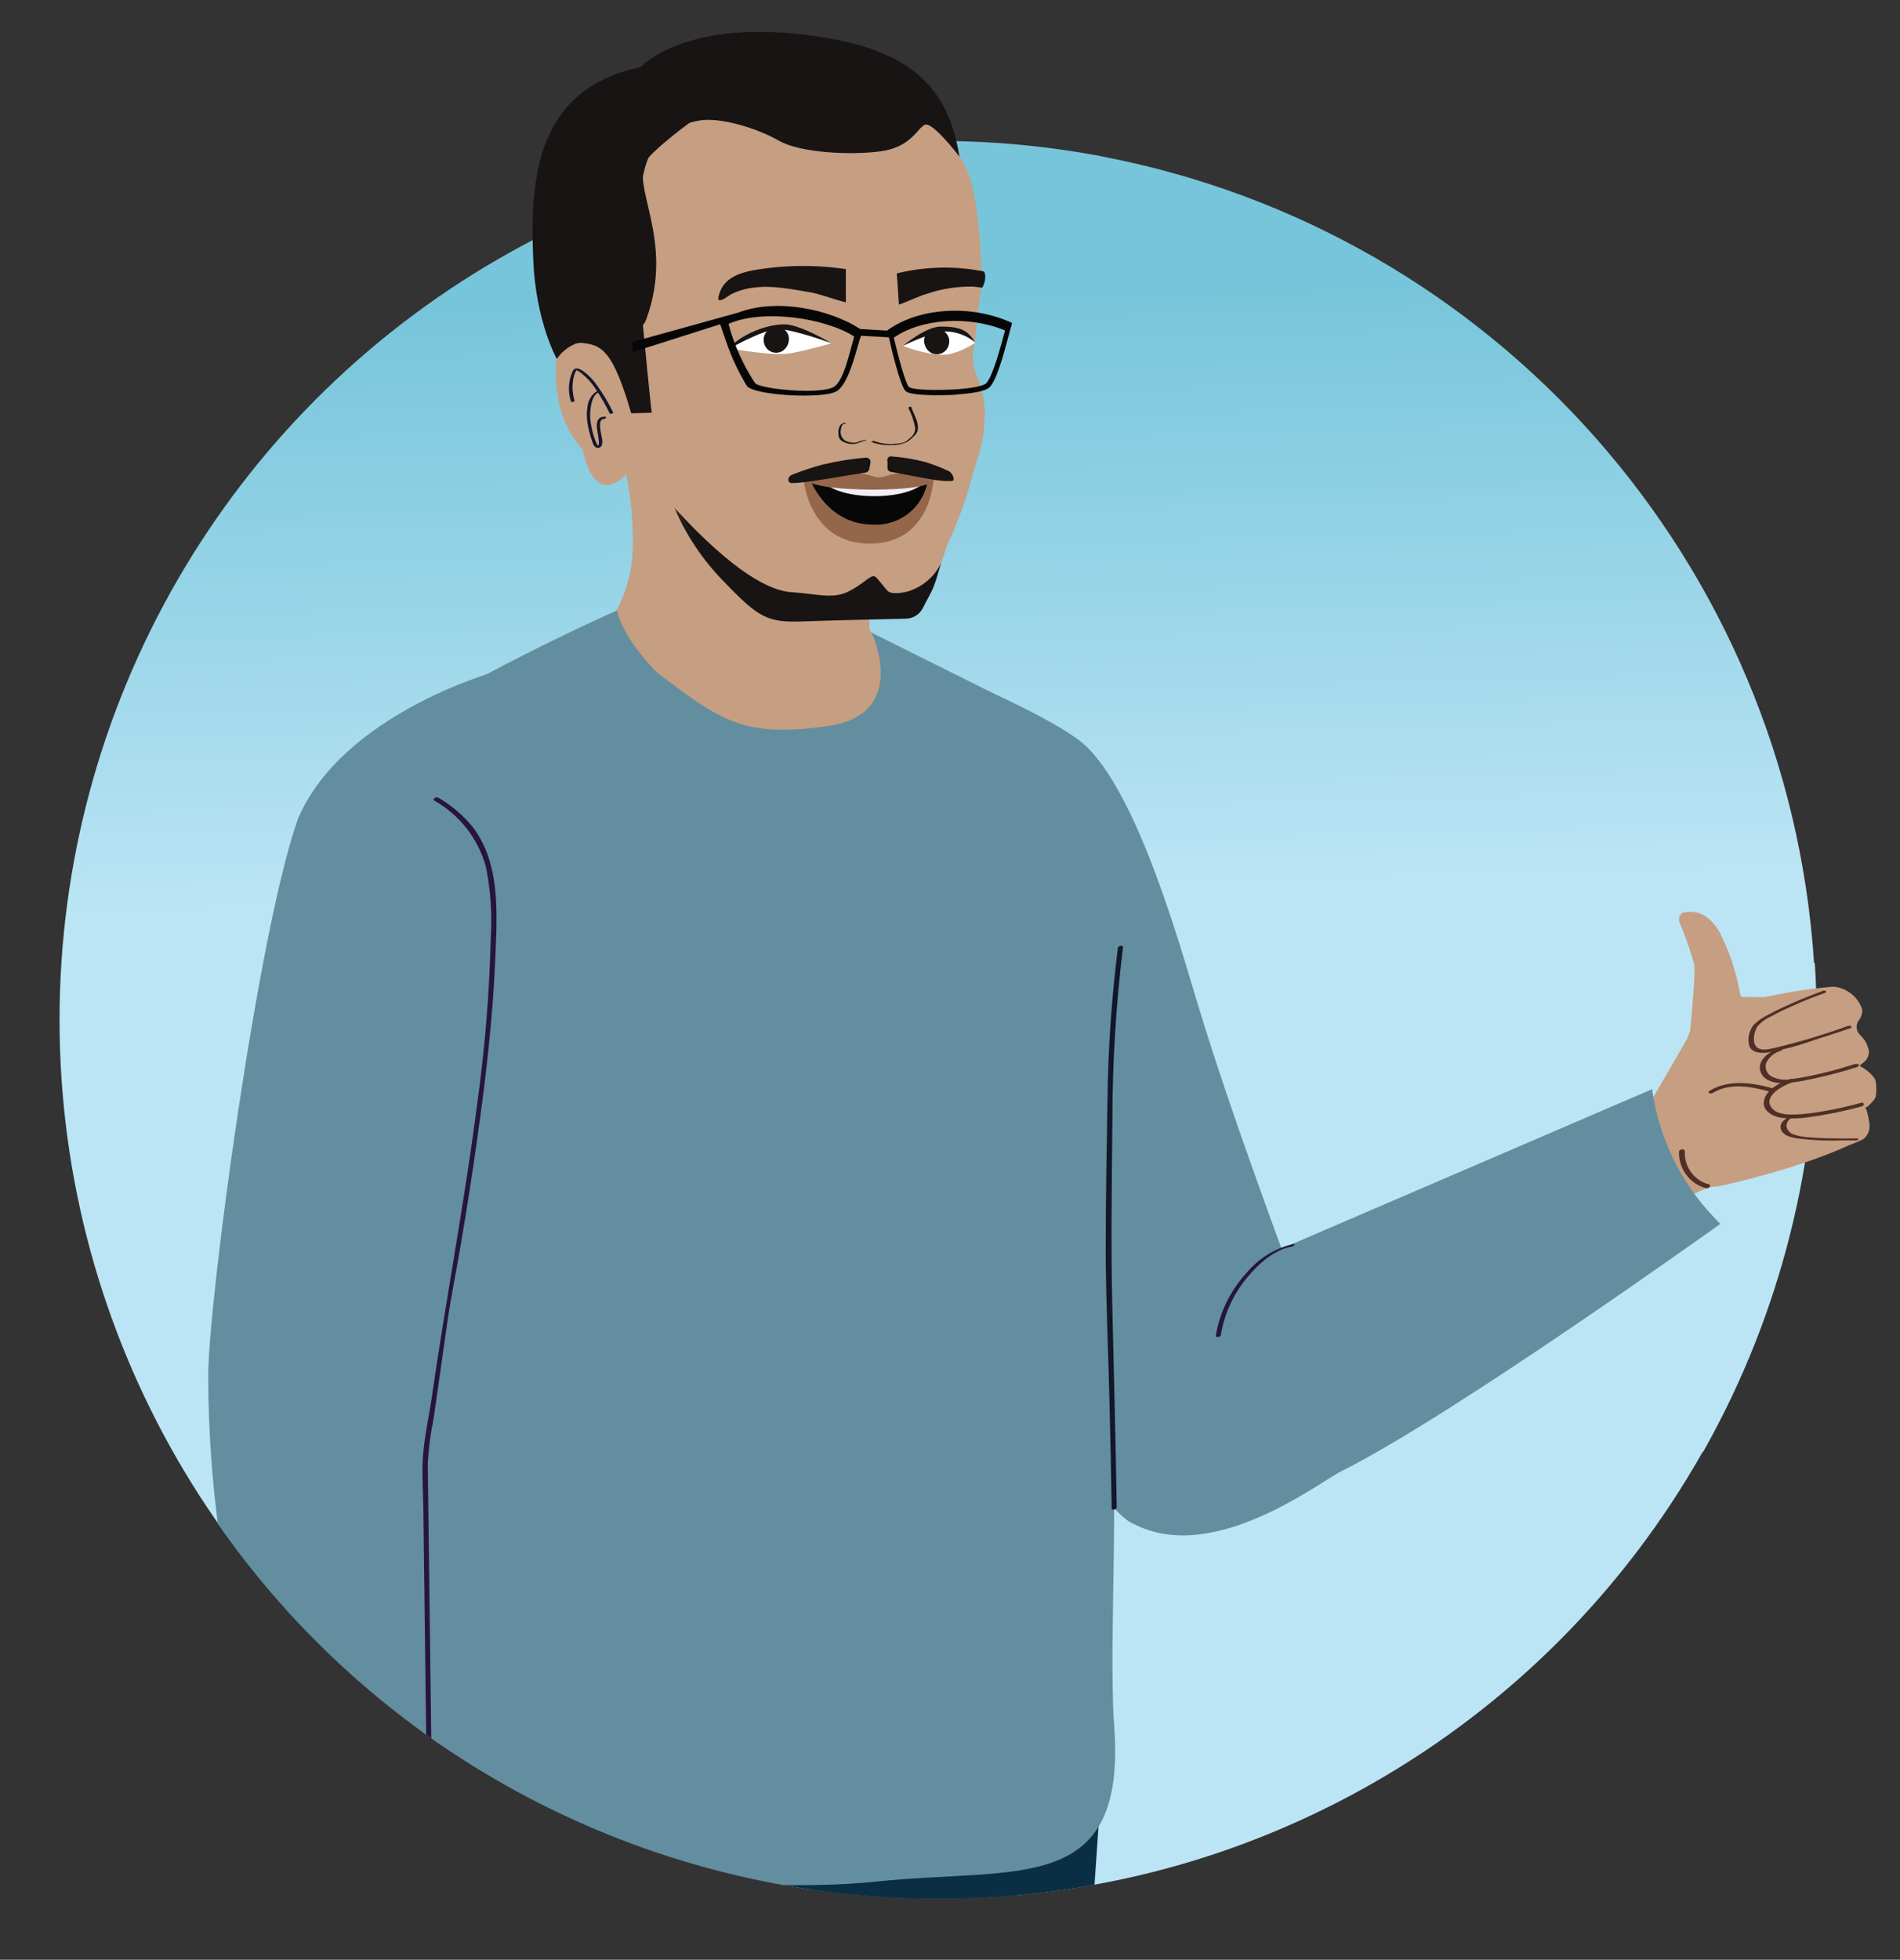 <?xml version="1.0" encoding="UTF-8"?>
<svg id="Layer_3" data-name="Layer 3" xmlns="http://www.w3.org/2000/svg" xmlns:xlink="http://www.w3.org/1999/xlink" viewBox="0 0 292.89 301.99">
  <rect x="0" y="0" width="292.89" height="301.99" fill="#333333" stroke="none"/>
  <defs>
    <style>
      .cls-1 {
        fill: none;
      }

      .cls-2 {
        fill: #070707;
      }

      .cls-3 {
        fill: #825739;
      }

      .cls-4 {
        fill: #ddad6f;
      }

      .cls-5 {
        fill: #c69e81;
      }

      .cls-6 {
        fill: #638e9f;
      }

      .cls-7 {
        fill: #27153c;
      }

      .cls-8 {
        fill: url(#linear-gradient);
      }

      .cls-9 {
        fill: #f1eef7;
      }

      .cls-10 {
        fill: #171413;
      }

      .cls-11 {
        fill: #060606;
      }

      .cls-12 {
        fill: #0a2f44;
      }

      .cls-13 {
        clip-path: url(#clippath-1);
      }

      .cls-14 {
        fill: #fff;
      }

      .cls-15 {
        fill: #725547;
      }

      .cls-16 {
        fill: #4c3059;
      }

      .cls-17 {
        fill: #9c5a25;
      }

      .cls-18 {
        fill: #4f2f26;
      }

      .cls-19 {
        fill: #14162a;
      }

      .cls-20 {
        fill: #b1742f;
      }

      .cls-21 {
        fill: #161412;
      }

      .cls-22 {
        fill: #94674b;
      }

      .cls-23 {
        clip-path: url(#clippath);
      }
    </style>
    <clipPath id="clippath">
      <path class="cls-1" d="M-82.19,62.08c-19.45-19.45-43.35-31.72-68.42-36.82-5.25-15.1-19.6-25.95-36.49-25.95-18.99,0-34.78,13.71-38.02,31.77-17.54,6.56-33.99,16.89-48.1,31-52.75,52.75-52.75,138.28,0,191.03,52.75,52.75,138.28,52.75,191.03,0,52.75-52.75,52.75-138.28,0-191.03Z"/>
    </clipPath>
    <clipPath id="clippath-1">
      <path class="cls-1" d="M300.51,183.63c0-14.68-8-28.19-20.87-35.25-4.01-61.61-49.16-112.71-109.81-124.28C160.38-.55,132.73-12.87,108.08-3.42c-17.89,6.86-29.96,23.74-30.66,42.89C12.45,76.54-10.18,159.25,26.88,224.23c37.06,64.98,119.78,87.61,184.75,50.55,21.23-12.11,38.79-29.74,50.82-51.02,21.33-1.14,38.05-18.76,38.06-40.12Z"/>
    </clipPath>
    <linearGradient id="linear-gradient" x1="145.62" y1="194.62" x2="138.32" y2="-76.14" gradientUnits="userSpaceOnUse">
      <stop offset=".21" stop-color="#bbe5f5"/>
      <stop offset=".55" stop-color="#77c5da"/>
    </linearGradient>
  </defs>
  <g class="cls-23">
    <polyline class="cls-15" points="-333.6 284.11 48.8 284.11 48.8 191.23 -333.6 191.23"/>
    <polygon class="cls-20" points="59 298.55 -343.51 298.55 -328.56 206.02 44.05 206.02 59 298.55"/>
    <rect class="cls-17" x="-347.67" y="236.51" width="417.59" height="7.29"/>
    <rect class="cls-17" x="-347.22" y="217.2" width="417.59" height="7.29"/>
    <rect class="cls-17" x="-349.82" y="255" width="417.59" height="7.29"/>
    <rect class="cls-17" x="-349.64" y="273.12" width="417.59" height="7.29"/>
    <polygon class="cls-1" points="59 298.16 -343.51 298.16 -328.56 215.91 44.05 215.91 59 298.16"/>
  </g>
  <g class="cls-13">
    <circle class="cls-8" cx="144.61" cy="157.15" r="135.43"/>
    <path class="cls-5" d="M284.93,176.51c.8-.28,1.58-.61,2.34-.99.68-.56,1.03-1.43.92-2.3-.1-.74-.25-1.47-.46-2.18-.34-.62-.07-.22.4-.73l.62-.66c.24-.25.4-.57.44-.91.09-.71.07-1.43-.06-2.14-.28-1.18-2.48-2.38-2.48-2.38l.75-.6c.68-.6.89-1.58.49-2.41l-.19-.49c-.26-.46-.58-.87-.96-1.24-.6-.57-.71-1.49-.25-2.18.4-.49.61-1.12.58-1.75-.63-1.89-2.3-3.25-4.28-3.49-.13-.01-.26-.01-.39,0-3.47.3-6.92.83-10.32,1.59-.24,0-4.22,0-4.5-.06-1.27,1.45.88,2.56-.98,3.26-1.85.7-3.51,1.06-5.26,1.61-.56.18-.99.65-1.12,1.23h0c-.04.17-.1.33-.19.47l-5.62,9.69c-.33.57-3.23,1.26-3,1.89,2.46,6.81,6.99,14.03,6.75,14.12s4.59-3.32,6.61-3.02c.06,0,11.71-2.45,20.16-6.32Z"/>
    <path class="cls-5" d="M270.89,155.43c-.92-.57-1.78-1.24-2.56-1.99-.04-.11-.07-.23-.09-.35-.58-3.31-1.66-6.51-3.19-9.5-1.84-3.14-4.06-3.27-5.39-3-.56.1-.92.64-.82,1.19,0,.01,0,.03,0,.04v.17c.92,2.15,1.7,4.37,2.33,6.62.22,1.12-.33,7.23-.7,10.95,3.14-1.39,8.38-1.45,10.41-4.14Z"/>
    <path class="cls-18" d="M280.95,152.72c-1.61.58-3.18,1.21-4.74,1.89-1.18.52-2.36,1.07-3.5,1.69-.89.41-1.71.97-2.41,1.66-.66.87-.91,1.98-.69,3.05.31,1.21,1.73,1.32,2.78,1.19,2.39-.41,4.74-1.03,7.02-1.85,1.93-.61,3.86-1.24,5.79-1.89.58-.2,0-.49-.35-.36-3.68,1.33-7.44,2.46-11.24,3.37-.87.2-2.25.57-2.9-.22s-.27-2.41.24-3.14c.58-.64,1.29-1.15,2.09-1.5,1.06-.6,2.17-1.12,3.27-1.59,1.63-.75,3.28-1.41,4.95-1.99.58-.2.06-.49-.34-.35l.03.03Z"/>
    <path class="cls-18" d="M286.07,163.92c-1.8.57-3.63,1.12-5.46,1.52-1.4.35-2.82.62-4.25.81-1.11.27-2.29.13-3.31-.39-.69-.41-1.02-1.24-.81-2.01.42-.94,1.25-1.64,2.25-1.91.57-.21.06-.56-.36-.4-1.35.52-3.26,1.78-2.77,3.51.38,1.32,1.89,1.82,3.11,1.85,1.49-.01,2.97-.2,4.42-.55,1.59-.31,3.16-.72,4.71-1.12.88-.25,1.74-.49,2.61-.78.53-.17.4-.65-.12-.48l-.02-.03Z"/>
    <path class="cls-18" d="M286.85,169.95c-1.9.53-3.84.96-5.79,1.29-1.46.28-2.94.45-4.43.51-1.19,0-2.72,0-3.53-1.05-1.41-1.8,1.84-3.47,3.11-3.89.53-.17.39-.73-.15-.55-1.56.52-3.84,1.57-4.15,3.43-.25,1.53,1.42,2.36,2.69,2.56,1.53.17,3.08.12,4.6-.15,1.69-.22,3.37-.55,5.01-.92.93-.21,1.87-.43,2.78-.69.54-.15.39-.7-.15-.55h0Z"/>
    <path class="cls-18" d="M286.34,175.41c-1.34.04-2.68.04-4.01,0-1.12,0-2.25-.06-3.31-.15-.83-.02-1.66-.16-2.45-.42-.61-.17-1.06-.67-1.19-1.28.01-.67.47-1.25,1.12-1.42.07,0,.45-.12.4-.25s-.4,0-.48,0c-.92.25-2.37,1.12-1.84,2.25.4.91,1.56,1.12,2.44,1.28,2.28.29,4.58.4,6.88.31h1.85c.22.04.45,0,.65-.09.1-.09.15-.19-.06-.19v-.06Z"/>
    <path class="cls-18" d="M273.6,167.79c-3.31-.92-6.95-1.56-10.06.29-.16.09-.21.26-.07.38s.48,0,.63-.08c2.74-1.63,6.08-.89,8.99-.09.3.09,1.03-.37.53-.51h-.02Z"/>
    <path class="cls-18" d="M263.33,182.49c-2.23-.65-3.73-2.75-3.61-5.07,0-.47-.87-.37-.9.06-.08,2.63,1.66,4.96,4.2,5.62.46.11.88-.53.3-.66v.06Z"/>
    <path class="cls-6" d="M178.25,194.66c10.84,2.46,12.44.7,12.44.7l63.98-27.52h0c1.02,7.32,4.28,14.15,9.35,19.54l1.16,1.22s-40.99,29.4-58.32,38.06c-3.62,1.81-19.86,14.54-32.12,8.16-3.85-1.43-14.29-17.31-15.32-20.42"/>
    <path class="cls-6" d="M143.03,102.52s16.5,6.52,23.19,11.46c8.57,6.3,15.56,31.34,18.2,40.04,5.21,17.42,14.57,42.24,14.57,42.24l-28.91,14.78-21.41-36.72-15.26-76.33,9.61,4.54Z"/>
    <path class="cls-7" d="M199.27,191.72c-2.79.67-5.29,2.23-7.12,4.44-2.49,2.71-4.14,6.08-4.74,9.71,0,.27.74.13.78-.11.54-3.33,1.98-6.45,4.16-9.02,1.71-2.04,4.09-4.18,6.8-4.65.35-.06.66-.48.12-.39h0Z"/>
    <rect class="cls-4" x="126.9" y="19.97" width="5.62" height="14.99" rx="2.62" ry="2.62" transform="translate(-2.37 15.85) rotate(-6.93)"/>
    <path class="cls-16" d="M121.89,115.28c-.08-7.63.31-15.26,1.16-22.84.71-6.3,1.45-13.29,5.74-18.29.72-.84-1.07-.91-1.48-.39-4.28,4.96-5.22,11.55-5.97,17.83-.93,7.93-1.35,15.91-1.27,23.89,0,.82,1.84.47,1.83-.2Z"/>
    <rect class="cls-4" x="107.99" y="44.01" width="14.99" height="5.62" rx="2.62" ry="2.62" transform="translate(22.97 130.3) rotate(-64.13)"/>
    <path class="cls-12" d="M57.8,277.85l-1.07,26.46c-.31,17.63,3.49,29.71,8.37,46.66l10.34,71.65s0,31.14-3.21,56.86c-2.72,22.3,4.28,62.36,4.28,62.36l7.73,1.47c6.99,1.32,14.13,1.58,21.2.77l15.18-1.77,14.3-131.97,10.45-80.82,14.37-48.57-101.95-3.09Z"/>
    <path class="cls-12" d="M169.59,277.85l-9.9,143.06c0,6.24-2.51,11.91-5.35,41.96l-5.45,51.2-1.96,22.26-4.4.76c-6.04,1.22-12.22,1.61-18.37,1.16l-13.47-.55,14.99-256.96,43.92-2.89Z"/>
    <path class="cls-5" d="M96.18,71.53c1.04,4.35,1.49,8.82,1.35,13.3-.34,10.71-8.83,16.85-8.83,16.85l41.99,17.87,13.32-16.42s-9.52-4.08-9.95-6.22c-.43-2.14,1.76-18.2,1.76-18.2"/>
    <path class="cls-3" d="M99.61,72.66v.12s0-.08,0-.12Z"/>
    <path class="cls-5" d="M123.36,93.51l10.78.51,4.81-.28c2.04-.05,3.85-1.32,4.61-3.21,1.77-4.11,2.29-6.2,2.53-6.69,1.48-3.21,2.7-6.52,3.65-9.93.75-2.96,1.69-4.72,1.98-8.25.21-2.59.14-4.4-1.41-8.57-.38-1.03-.46-2.14-.25-3.21.46-2.44.54-5.27,1.07-8.57.13-.58.19-1.17.17-1.77,0,0,0-13.5-2.64-18.2-2.64-4.7-5.22-9.53-8.81-10.29-3.59-.76-15.17,3.07-15.17,3.07l-14.54-1.42-12.02,6.61-5.61,15.19,1.63,17.29,2.27,16.85"/>
    <path class="cls-10" d="M96.13,30.76c-1.3-7.67,5.44-10.87,8.25-12.32,2.38-1.24,9.16-3.76,14.23-3.21,2.14.22,1.36,4.83,2.57,5.59.39.06,4.84.87,6.6,1.07,2.22.37,4.5.32,6.7-.16,1.17-.48,2.45-.65,3.7-.51,2.26.24,2.98-5.35,7.78-.33l.21-.25c-6.16-7.39-13.77-6.91-22.96-7.86-.97-.1-1.98-.16-2.98-.19-14.57-.39-14.1-.3-23.09,9.73-5.2,5.78-8.18,11.27-7.96,14.64v.76c.28,3.52-2.86,13.16-1.53,15.05.85,1.2,3.6,6.49,5.88,11l6.94-.17c-.21-1.31-1.26-12.44-1.39-13.78"/>
    <path class="cls-5" d="M96.72,72.89c-5.35,5.7-6.86-3.55-6.86-3.55-4.06-4.58-4.21-9.64-4.16-13.02.04-3.38,3.81-3.49,3.81-3.49,3.21.26,5.03.99,8.03,11.7"/>
    <path class="cls-10" d="M139.28,18.19c-5.2.15-19.02-2.82-26.08-2.93-2.93,0-12.29,7.62-13.48,9.33-2.71,3.91,4.37,12.26-.06,24.51-1.47,4.04-4.1-2.81-6.06-.11-1.96,2.7-2.71,3.78-2.71,3.78-2.07-11.42-2-11.03,0-22.48,2-11.46,14.13-16.97,20.08-18.2s25.21-.22,30.51,1.96"/>
    <path class="cls-19" d="M94.53,63.57c-.76-1.56-1.66-3.06-2.69-4.45-.52-.72-1.16-1.36-1.87-1.88-.28-.22-.6-.38-.95-.45-.44-.06-.63.18-.8.54-.62,1.45-.69,3.08-.19,4.58,0,.11.58,0,.55-.15-.37-1.19-.42-2.46-.14-3.68.1-.44.29-.86.55-1.23l-.45.15h.18c.24.07.46.19.66.33,1.02.76,1.89,1.71,2.56,2.79.77,1.16,1.45,2.36,2.06,3.61.06.13.58-.06.55-.15Z"/>
    <path class="cls-19" d="M93.31,64.2c-2.33,0-.78,3-1.01,4.28-.02.06-.04.12-.05.18,0,.06-.16.12,0,.06s0,0,0,0c0,0-.13-.13-.15-.17-.08-.11-.15-.23-.2-.36-.3-.69-.53-1.4-.66-2.14-.22-.85-.3-1.73-.25-2.61.09-1.07.31-2.54,1.35-3.03.33-.16,0-.32-.21-.21-.92.55-1.51,1.52-1.58,2.59-.12.76-.12,1.54,0,2.3.13.89.34,1.76.63,2.61.13.39.31,1.07.7,1.25.31.15.69.03.86-.27.14-.36.15-.76.05-1.13-.07-.57-.78-3,.29-2.99.19,0,.58-.29.21-.3l.03-.06Z"/>
    <path class="cls-10" d="M130.39,41.46v5.13c-2.14-.54-4.14-1.34-5.56-1.56-2.81-.46-5.66-1.07-8.5-.73-1.28.13-2.53.49-3.68,1.07-.36.19-1.33,1.07-1.86.84-.21-.1.15-1.07.18-1.2.75-2.03,2.67-2.87,5.01-3.34,4.76-.84,9.63-.91,14.41-.2"/>
    <path class="cls-10" d="M151.61,41.81l-1.45-.24c-3.97-.59-8.02-.4-11.92.56.06.81.13,1.63.18,2.45.05.62.1,1.75.15,2.37,1.77-.66,3.28-1.4,4.42-1.71,2.27-.77,4.65-1.13,7.05-1.07.18,0,1.2.13,1.38.16.66-1.18.51-2.36.18-2.52Z"/>
    <path class="cls-6" d="M95.12,94.07h0c-7.96,3.51-33.26,15.57-38.77,22.32-8.22,10.1,25.62,39.61,26.77,47.98.6,4.06,4.28,34.26.73,57.82-2.31,15.64-3.68,31.41-4.09,47.22l25.41,3.21c12.41,1.56,24.97,1.37,37.32-.56l29.21-6.42c-.79-16.19,1.07-34.68-.88-55.91l.46-63.43-5.72-30.75s-5.28-3.96-6.02-5.51l-25.18-12.55s5.95,12.52-6.64,14.37c-12.99,1.91-16.63-.76-26.46-8.25,0,0-5.14-5.01-6.15-9.53Z"/>
    <path class="cls-6" d="M66.44,158.55s-1.64,54.1-3.57,69.94c-1.93,15.84,2.14,38.33,3.45,48.46,1.31,10.13,46.9,15.32,68.72,13,21.82-2.32,38.8,2.41,36.69-24.35-.91-11.48-44.67-117.92-44.67-117.92l-60.62,10.88Z"/>
    <path class="cls-22" d="M134.59,74.36c-4.07,0-10.71-.49-10.71-.49,0,0,.77,9.89,10.2,9.9s9.81-9.87,9.81-9.87c0,0-5.22.52-9.3.46Z"/>
    <path class="cls-2" d="M134.67,74.36c-1.94,0-9.73-.34-9.73-.34,0,0,2.57,6.8,9.57,6.82,4.14.27,7.81-2.64,8.5-6.72l-8.34.25Z"/>
    <path class="cls-9" d="M134.67,74.65c-1.94,0-7.83-.33-7.83-.33,0,0,2.14,2.14,7.92,2.14s7.66-2.03,7.66-2.03l-7.75.22Z"/>
    <path class="cls-22" d="M144.03,73.35c-.2,0,.33.32-.63.24-1.61-.14-2.6-.57-3.77-.65-1.98-.16-3.21.62-4.1.62s-2.14-.78-4.1-.64c-1.17.1-4.04.5-5.64.64-.77-.02-1.54-.1-2.29-.25-.29.07.27,2.14,11.1,2.14s9.71-2.1,9.43-2.1Z"/>
    <path class="cls-10" d="M134.2,71.21l-.2,1.07c-.05.28-.28.49-.56.54-1.98.27-9.23,1.61-11.04,1.61h-.45c-.69-.12-.48-1.07.15-1.27,1.54-.62,3.12-1.15,4.72-1.57,2.2-.53,4.44-.89,6.69-1.07.37,0,.68.29.69.66,0,.01,0,.03,0,.04Z"/>
    <path class="cls-10" d="M136.81,71.08v1.12c.05.26.25.46.5.51,1.66.27,7.03,1.43,8.51,1.41h.96c.55-.13,0-1.31-.57-1.54-1.16-.55-2.37-1.01-3.6-1.39-1.75-.46-3.54-.75-5.35-.87-.32.06-.53.36-.48.68,0,.02,0,.04.02.07Z"/>
    <path class="cls-19" d="M172.33,146.03c-.97,7.74-1.51,15.52-1.61,23.32-.12,7.64-.27,15.31-.27,22.96s.4,15.88.58,23.8c.13,5.47.26,10.94.34,16.4,0,.24.78.09.78-.2-.17-10.14-.43-20.27-.67-30.41-.25-9.74-.09-19.46,0-29.22,0-8.95.55-17.89,1.64-26.77,0-.29-.74-.15-.77.1l-.02.02Z"/>
    <path class="cls-10" d="M142.26,93.7l1.07-2.07s-18.4,3.34-22.03,2.43c-9.57-2.41-17.34-15.85-17.34-15.85,1.79,4.23,4.36,8.08,7.57,11.35,5.48,5.7,6.78,6.42,12.41,6.19,4.28-.16,12.16-.33,15.7-.41,1.11-.02,2.13-.66,2.63-1.65Z"/>
    <path class="cls-10" d="M85.83,55.3s-3.22-5.72-3.62-15.14c-.4-9.42-.32-22.27,10.43-27.73,1.92-.97,3.97-1.66,6.08-2.04,0,0,6.88-7.82,27.28-4.78,14.31,2.14,20.15,7.7,21.9,18.53,0,0-4.16-5.49-5.35-4.91s-2.14,3.48-6.87,4.1-12.41.2-15.63-1.66c-3.22-1.86-9.02-3.68-12.27-3.09-7.9,1.41-8.57,7.49-9.05,11-.48,3.5-1.93,16.06-5.76,17.92-2.16.9-3.63,2.94-3.81,5.27l-.63.28c-1.09.48-2.03,1.27-2.69,2.26Z"/>
    <path class="cls-10" d="M103.94,78.24c9.29,10.11,14.84,12.85,18.2,13.03s6.03,1.07,8.38,0c2.87-1.34,3.67-2.89,4.46-2.36.34.25,1.63,2.01,1.97,2.25.73.5,2.82.13,3.61-.24,1.99-.76,3.61-2.26,4.53-4.19-.72,2.21-1.27,5.35-3.29,6.51-1.23.73-3.21.55-4.6.65-3.15.24-6.15.44-9.3.57-2.77.11-5.59.4-8.24-.42-4.46-1.35-9.43-7-12.37-10.78l-3.35-5.03Z"/>
    <path class="cls-6" d="M79.29,163.64l-3.28-60.04s-23.16,6.49-30.04,22.48c-6.18,17.13-13.87,74.59-13.87,85.88,0,34.13,9.9,60.26,18.2,95.2l19.64-4.44-2.02-92.32,11.37-46.76Z"/>
    <path class="cls-7" d="M66.92,123.36c3.93,2.2,6.81,5.89,7.99,10.24.71,3.52.96,7.12.75,10.71-.21,8.73-.92,17.44-2.14,26.09-1.94,15.05-4.81,29.98-6.97,44.97-.47,3.21-1.24,6.51-1.39,9.74-.11,2.44.06,4.94.1,7.38l.41,32.55.2,15.47c0,2.76-.13,5.59.1,8.34v.39c0,.36.78.21.78-.07l-.26-20.25-.43-33.83-.12-9.44c.12-2.37.42-4.72.9-7.05l2.14-14.99c.56-3.9,1.37-7.76,2.02-11.64.91-5.35,1.77-10.8,2.53-16.23,1.31-9.23,2.42-18.51,2.81-27.84.28-6.87.93-14.99-3.67-20.71-1.45-1.71-3.19-3.16-5.13-4.28-.25-.15-.95.19-.61.41v.05Z"/>
    <path class="cls-21" d="M134.3,68.1c.98.37,2.03.53,3.07.47.89.06,1.78-.13,2.57-.54.32-.23.63-.49.9-.78.24-.21.43-.47.58-.75.15-.64.08-1.32-.2-1.92-.21-.63-.54-1.22-.75-1.85,0-.14-.48,0-.44.12.51,1.01.88,2.09,1.07,3.21-.05.59-.36,1.12-.85,1.46-.24.25-.52.46-.82.62-.45.15-.93.23-1.4.24-1.13.12-2.27-.03-3.34-.43-.12,0-.52.13-.35.2l-.03-.05Z"/>
    <path class="cls-21" d="M130.39,65.16c-.39-.01-.75.18-.95.51-.16.36-.23.76-.2,1.16-.02.37.12.74.37,1.01.74.54,1.69.71,2.57.46.37-.11.74-.29,1.12-.37,0,0,.26-.05.26-.12s-.13,0-.17,0c-.29.04-.58.11-.86.19-.27.12-.55.2-.85.22-.5.01-1-.11-1.45-.35-.55-.42-.78-1.14-.58-1.81.03-.18.09-.36.17-.52.04-.07.09-.14.15-.19.02,0,.05,0,.07,0,0,0-.07,0,0,0,.11,0,.22-.03.31-.09.06,0,.06-.09,0-.09h.02Z"/>
    <path class="cls-14" d="M112.53,53.69s6.63,1.25,9.4.74,6.26-1.54,6.26-1.54c0,0-5.57-2.98-7.05-2.77s-7.23,1.75-8.61,3.57Z"/>
    <path class="cls-14" d="M139.19,53.3s4.87,1.92,7.5,1.2c2.11-.58,3.67-1.71,3.67-1.71,0,0-2.25-2.05-3.65-2.15-1.47-.11-5.41,1.41-7.52,2.66Z"/>
    <path class="cls-10" d="M120.57,50.48c-1.11-.41-2.34.15-2.75,1.26-.02.06-.04.13-.06.2-.14.67.06,1.38.54,1.87.59.58,1.48.71,2.22.33.88-.5,1.3-1.54,1-2.51-.16-.46-.5-.84-.93-1.07"/>
    <path class="cls-10" d="M143.57,50.69c.79-.25,1.65-.02,2.22.59.27.27.45.61.52.99.11.68-.13,1.37-.63,1.84-.62.54-1.52.63-2.24.21-.85-.55-1.2-1.61-.85-2.56.17-.47.52-.86.97-1.07"/>
    <path class="cls-10" d="M139.19,53.3s3.45-2.94,5.81-2.98c3.44,0,4.28.8,5.35,2.46-1.28-1.06-2.87-1.66-4.53-1.71-2.33.09-6.64,2.23-6.64,2.23Z"/>
    <path class="cls-10" d="M128.18,52.89s-4.87-2.91-7.23-2.91c-3.44,0-7.49,2.14-8.57,3.79,0,0,5.35-3.12,7.74-3.04s8.05,2.16,8.05,2.16Z"/>
    <path class="cls-11" d="M111.02,49.98l.88,2.55c.82,2.41,1.89,4.73,3.21,6.91.99,1.5,11.72,2.08,13.82.87,2.1-1.21,3.21-7.21,3.81-8.57l4.28.24c.39,1.8,1.76,7.49,2.58,8.28s5.74.63,6.3.62,1.07,0,1.8-.11c1.86-.13,4.12-.43,4.82-1.07,1.07-1.01,2.14-4.83,3.09-8.44l.15-.57c0-.14.09-.24.09-.27h0l.17-.65c-6.2-2.89-14.3-2.42-19.22,1.12v.06l-4.2-.25c-4.73-3.08-12.92-4.76-18.76-2.54h0l-16.33,4.53v1.57l13.5-4.29ZM140.1,59.62c-.5-.47-1.58-4.48-2.32-7.58,4.28-3,11.57-3.42,17.13-1.13v.07c-.51,1.94-1.87,7.09-2.88,8.07-1.2,1.17-11.01,1.33-11.91.59l-.02-.02ZM116.37,59c-1.83-2.79-3.21-5.86-4.07-9.09,5.19-2.31,14.74-.99,19.38,1.94-.73,2.52-1.64,6.92-3.15,7.77-2.14,1.24-11.54.33-12.16-.62Z"/>
  </g>
</svg>